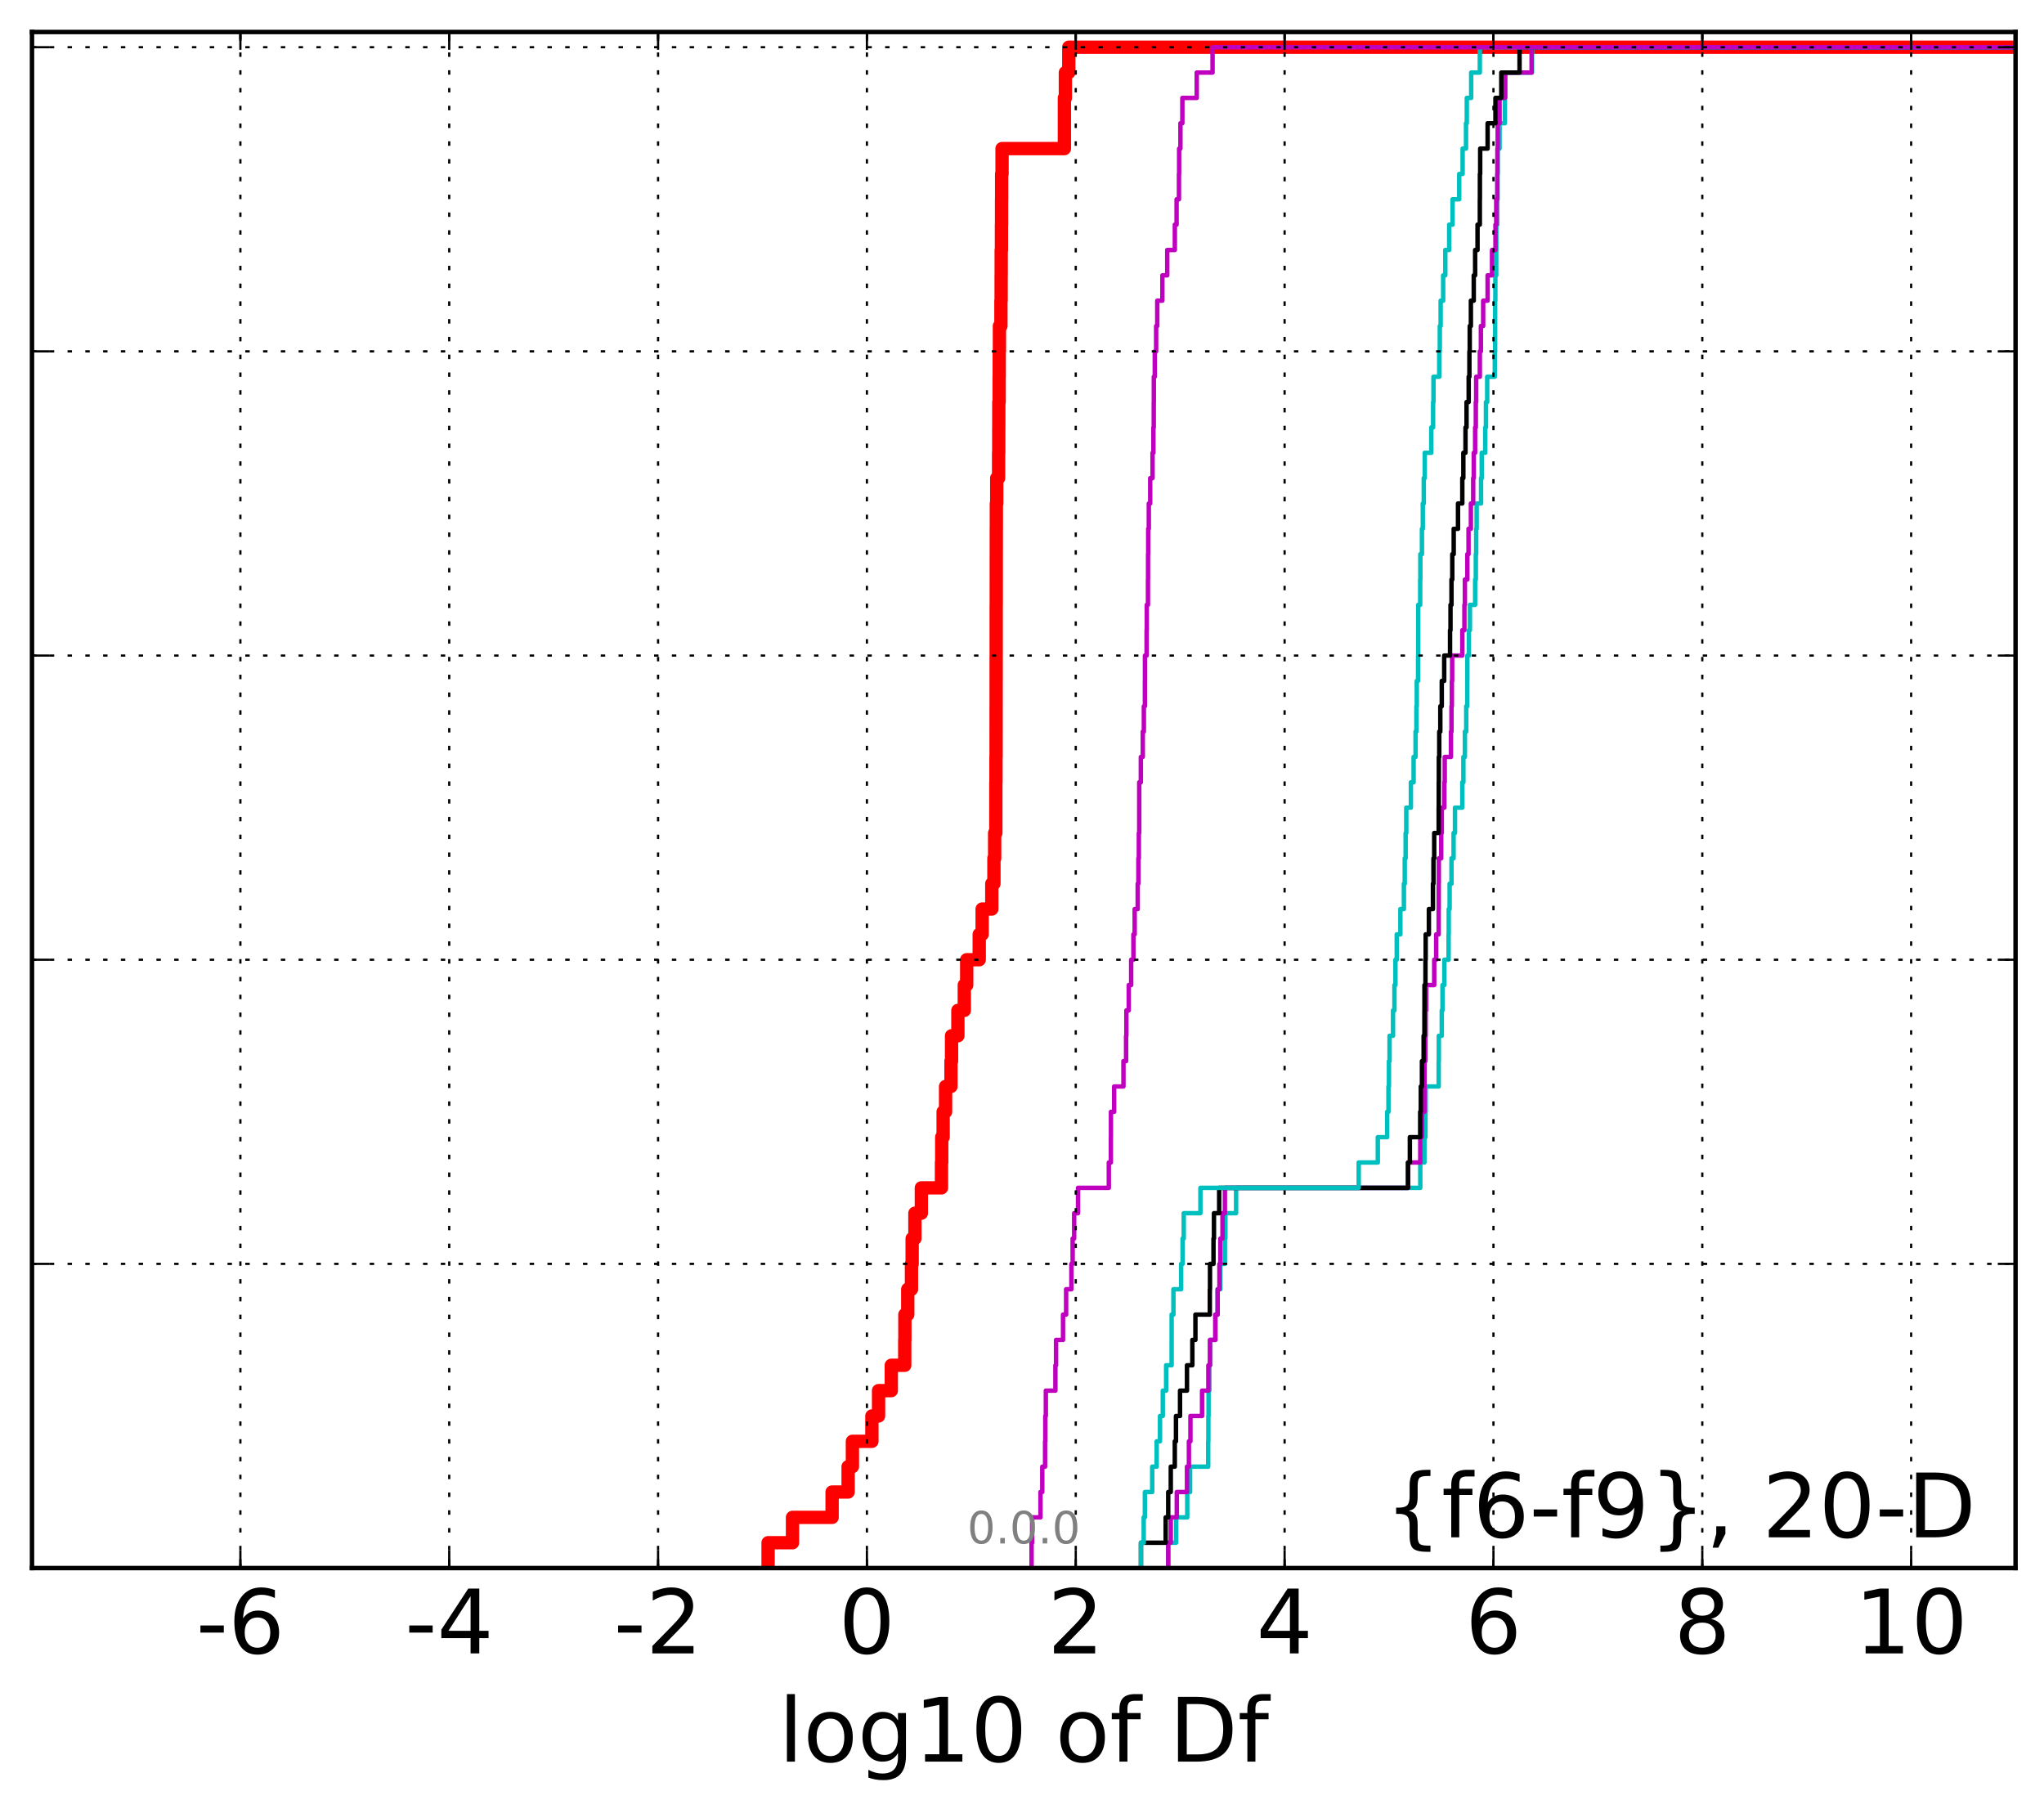 <?xml version="1.0" encoding="utf-8" standalone="no"?>
<!DOCTYPE svg PUBLIC "-//W3C//DTD SVG 1.1//EN"
  "http://www.w3.org/Graphics/SVG/1.1/DTD/svg11.dtd">
<!-- Created with matplotlib (http://matplotlib.org/) -->
<svg height="407pt" version="1.1" viewBox="0 0 460 407" width="460pt" xmlns="http://www.w3.org/2000/svg" xmlns:xlink="http://www.w3.org/1999/xlink">
 <defs>
  <style type="text/css">
*{stroke-linecap:butt;stroke-linejoin:round;stroke-miterlimit:100000;}
  </style>
 </defs>
 <g id="figure_1">
  <g id="patch_1">
   <path d="M 0 407.712 
L 460.8 407.712 
L 460.8 0 
L 0 0 
z
" style="fill:#ffffff;"/>
  </g>
  <g id="axes_1">
   <g id="patch_2">
    <path d="M 7.2 352.8 
L 453.6 352.8 
L 453.6 7.2 
L 7.2 7.2 
z
" style="fill:#ffffff;"/>
   </g>
   <g id="line2d_1">
    <path clip-path="url(#pfdb019cf50)" d="M 172.857 352.8 
L 172.857 347.097 
L 178.354 347.097 
L 178.354 341.394 
L 187.265 341.394 
L 187.265 335.691 
L 190.868 335.691 
L 190.868 329.988 
L 191.833 329.988 
L 191.833 324.285 
L 196.218 324.285 
L 196.218 318.582 
L 197.72 318.582 
L 197.72 312.879 
L 200.586 312.879 
L 200.586 307.176 
L 203.612 307.176 
L 203.612 301.473 
L 203.644 301.473 
L 203.644 295.77 
L 204.288 295.77 
L 204.288 290.067 
L 205.126 290.067 
L 205.126 284.364 
L 205.279 284.364 
L 205.279 278.661 
L 205.9 278.661 
L 205.9 272.958 
L 207.351 272.958 
L 207.351 267.255 
L 211.879 267.255 
L 211.879 261.552 
L 211.932 261.552 
L 211.932 255.85 
L 212.25 255.85 
L 212.25 250.147 
L 212.8 250.147 
L 212.8 244.444 
L 214.016 244.444 
L 214.016 238.741 
L 214.144 238.741 
L 214.144 233.038 
L 215.573 233.038 
L 215.573 227.335 
L 217.014 227.335 
L 217.014 221.632 
L 217.555 221.632 
L 217.555 215.929 
L 220.374 215.929 
L 220.374 210.226 
L 221.031 210.226 
L 221.031 204.523 
L 223.203 204.523 
L 223.203 198.82 
L 223.683 198.82 
L 223.683 193.117 
L 223.847 193.117 
L 223.847 187.414 
L 224.113 187.414 
L 224.113 181.711 
L 224.115 181.711 
L 224.115 176.008 
L 224.143 176.008 
L 224.143 170.305 
L 224.172 170.305 
L 224.172 164.602 
L 224.174 164.602 
L 224.174 158.899 
L 224.18 158.899 
L 224.18 153.196 
L 224.184 153.196 
L 224.184 147.493 
L 224.191 147.493 
L 224.191 141.79 
L 224.191 141.79 
L 224.191 136.087 
L 224.206 136.087 
L 224.206 130.384 
L 224.209 130.384 
L 224.209 124.681 
L 224.214 124.681 
L 224.214 118.978 
L 224.228 118.978 
L 224.228 113.275 
L 224.314 113.275 
L 224.314 107.572 
L 224.734 107.572 
L 224.734 101.869 
L 224.768 101.869 
L 224.768 96.166 
L 224.78 96.166 
L 224.78 90.463 
L 224.856 90.463 
L 224.856 84.76 
L 224.874 84.76 
L 224.874 79.057 
L 224.917 79.057 
L 224.917 73.354 
L 225.258 73.354 
L 225.258 67.651 
L 225.303 67.651 
L 225.303 61.949 
L 225.318 61.949 
L 225.318 56.246 
L 225.376 56.246 
L 225.376 50.543 
L 225.4 50.543 
L 225.4 44.84 
L 225.417 44.84 
L 225.417 39.137 
L 225.511 39.137 
L 225.511 33.434 
L 239.537 33.434 
L 239.537 27.731 
L 239.538 27.731 
L 239.538 22.028 
L 239.764 22.028 
L 239.764 16.325 
L 240.527 16.325 
L 240.527 10.622 
L 240.527 10.622 
L 240.527 10.622 
L 453.6 10.622 
" style="fill:none;stroke:#ff0000;stroke-linecap:square;stroke-width:3.0;"/>
   </g>
   <g id="line2d_2">
    <path clip-path="url(#pfdb019cf50)" d="M 262.906 352.8 
L 262.906 347.097 
L 264.701 347.097 
L 264.701 341.394 
L 267.19 341.394 
L 267.19 335.691 
L 267.831 335.691 
L 267.831 329.988 
L 271.904 329.988 
L 271.904 324.285 
L 271.941 324.285 
L 271.941 318.582 
L 271.987 318.582 
L 271.987 312.879 
L 272.166 312.879 
L 272.166 307.176 
L 272.309 307.176 
L 272.309 301.473 
L 273.514 301.473 
L 273.514 295.77 
L 274.03 295.77 
L 274.03 290.067 
L 274.634 290.067 
L 274.634 284.364 
L 275.661 284.364 
L 275.661 278.661 
L 275.775 278.661 
L 275.775 272.958 
L 278.179 272.958 
L 278.179 267.255 
L 319.633 267.255 
L 319.633 261.552 
L 320.566 261.552 
L 320.566 255.85 
L 320.799 255.85 
L 320.799 250.147 
L 320.848 250.147 
L 320.848 244.444 
L 323.775 244.444 
L 323.775 238.741 
L 323.808 238.741 
L 323.808 233.038 
L 324.469 233.038 
L 324.469 227.335 
L 324.633 227.335 
L 324.633 221.632 
L 325.047 221.632 
L 325.047 215.929 
L 326.004 215.929 
L 326.004 210.226 
L 326.038 210.226 
L 326.038 204.523 
L 326.236 204.523 
L 326.236 198.82 
L 326.659 198.82 
L 326.659 193.117 
L 327.127 193.117 
L 327.127 187.414 
L 327.445 187.414 
L 327.445 181.711 
L 329.092 181.711 
L 329.092 176.008 
L 329.333 176.008 
L 329.333 170.305 
L 329.672 170.305 
L 329.672 164.602 
L 329.975 164.602 
L 329.975 158.899 
L 330.21 158.899 
L 330.21 153.196 
L 330.225 153.196 
L 330.225 147.493 
L 330.568 147.493 
L 330.568 141.79 
L 330.805 141.79 
L 330.805 136.087 
L 331.978 136.087 
L 331.978 130.384 
L 332.13 130.384 
L 332.13 124.681 
L 332.213 124.681 
L 332.213 118.978 
L 332.321 118.978 
L 332.321 113.275 
L 333.31 113.275 
L 333.31 107.572 
L 333.467 107.572 
L 333.467 101.869 
L 334.252 101.869 
L 334.252 96.166 
L 334.415 96.166 
L 334.415 90.463 
L 334.691 90.463 
L 334.691 84.76 
L 336.406 84.76 
L 336.406 79.057 
L 336.479 79.057 
L 336.479 73.354 
L 336.48 73.354 
L 336.48 67.651 
L 336.529 67.651 
L 336.529 61.949 
L 336.727 61.949 
L 336.727 56.246 
L 336.743 56.246 
L 336.743 50.543 
L 336.966 50.543 
L 336.966 44.84 
L 337.009 44.84 
L 337.009 39.137 
L 337.054 39.137 
L 337.054 33.434 
L 337.473 33.434 
L 337.473 27.731 
L 338.678 27.731 
L 338.678 22.028 
L 338.794 22.028 
L 338.794 16.325 
L 344.776 16.325 
L 344.776 10.622 
L 344.776 10.622 
L 344.776 10.622 
L 453.6 10.622 
" style="fill:none;stroke:#00bfbf;stroke-linecap:square;"/>
   </g>
   <g id="line2d_3">
    <path clip-path="url(#pfdb019cf50)" d="M 262.906 352.8 
L 262.906 347.097 
L 263.482 347.097 
L 263.482 341.394 
L 264.833 341.394 
L 264.833 335.691 
L 267.128 335.691 
L 267.128 329.988 
L 267.561 329.988 
L 267.561 324.285 
L 267.907 324.285 
L 267.907 318.582 
L 270.524 318.582 
L 270.524 312.879 
L 271.941 312.879 
L 271.941 307.176 
L 272.309 307.176 
L 272.309 301.473 
L 273.514 301.473 
L 273.514 295.77 
L 274.03 295.77 
L 274.03 290.067 
L 274.432 290.067 
L 274.432 284.364 
L 274.634 284.364 
L 274.634 278.661 
L 275.124 278.661 
L 275.124 272.958 
L 275.661 272.958 
L 275.661 267.255 
L 316.87 267.255 
L 316.87 261.552 
L 319.633 261.552 
L 319.633 255.85 
L 320.005 255.85 
L 320.005 250.147 
L 320.566 250.147 
L 320.566 244.444 
L 320.579 244.444 
L 320.579 238.741 
L 320.799 238.741 
L 320.799 233.038 
L 320.848 233.038 
L 320.848 227.335 
L 320.966 227.335 
L 320.966 221.632 
L 322.769 221.632 
L 322.769 215.929 
L 323.207 215.929 
L 323.207 210.226 
L 323.775 210.226 
L 323.775 204.523 
L 323.79 204.523 
L 323.79 198.82 
L 323.808 198.82 
L 323.808 193.117 
L 324.346 193.117 
L 324.346 187.414 
L 324.469 187.414 
L 324.469 181.711 
L 325.047 181.711 
L 325.047 176.008 
L 325.133 176.008 
L 325.133 170.305 
L 326.537 170.305 
L 326.537 164.602 
L 326.659 164.602 
L 326.659 158.899 
L 326.741 158.899 
L 326.741 153.196 
L 326.806 153.196 
L 326.806 147.493 
L 329.092 147.493 
L 329.092 141.79 
L 329.566 141.79 
L 329.566 136.087 
L 329.672 136.087 
L 329.672 130.384 
L 330.225 130.384 
L 330.225 124.681 
L 330.491 124.681 
L 330.491 118.978 
L 331.02 118.978 
L 331.02 113.275 
L 331.543 113.275 
L 331.543 107.572 
L 331.667 107.572 
L 331.667 101.869 
L 331.978 101.869 
L 331.978 96.166 
L 332.13 96.166 
L 332.13 90.463 
L 332.213 90.463 
L 332.213 84.76 
L 333.034 84.76 
L 333.034 79.057 
L 333.269 79.057 
L 333.269 73.354 
L 333.784 73.354 
L 333.784 67.651 
L 334.785 67.651 
L 334.785 61.949 
L 335.78 61.949 
L 335.78 56.246 
L 336.553 56.246 
L 336.553 50.543 
L 336.727 50.543 
L 336.727 44.84 
L 336.966 44.84 
L 336.966 39.137 
L 336.992 39.137 
L 336.992 33.434 
L 337.054 33.434 
L 337.054 27.731 
L 337.473 27.731 
L 337.473 22.028 
L 338.678 22.028 
L 338.678 16.325 
L 344.687 16.325 
L 344.687 10.622 
L 344.687 10.622 
L 344.687 10.622 
L 453.6 10.622 
" style="fill:none;stroke:#bf00bf;stroke-linecap:square;"/>
   </g>
   <g id="line2d_4">
    <path clip-path="url(#pfdb019cf50)" d="M 256.772 352.8 
L 256.772 347.097 
L 262.334 347.097 
L 262.334 341.394 
L 262.906 341.394 
L 262.906 335.691 
L 263.482 335.691 
L 263.482 329.988 
L 264.386 329.988 
L 264.386 324.285 
L 264.651 324.285 
L 264.651 318.582 
L 265.564 318.582 
L 265.564 312.879 
L 267.128 312.879 
L 267.128 307.176 
L 268.338 307.176 
L 268.338 301.473 
L 269.027 301.473 
L 269.027 295.77 
L 272.269 295.77 
L 272.269 290.067 
L 272.309 290.067 
L 272.309 284.364 
L 273.096 284.364 
L 273.096 278.661 
L 273.202 278.661 
L 273.202 272.958 
L 274.374 272.958 
L 274.374 267.255 
L 316.87 267.255 
L 316.87 261.552 
L 317.286 261.552 
L 317.286 255.85 
L 319.612 255.85 
L 319.612 250.147 
L 319.751 250.147 
L 319.751 244.444 
L 320.005 244.444 
L 320.005 238.741 
L 320.386 238.741 
L 320.386 233.038 
L 320.566 233.038 
L 320.566 227.335 
L 320.579 227.335 
L 320.579 221.632 
L 320.799 221.632 
L 320.799 215.929 
L 320.848 215.929 
L 320.848 210.226 
L 321.569 210.226 
L 321.569 204.523 
L 322.481 204.523 
L 322.481 198.82 
L 322.602 198.82 
L 322.602 193.117 
L 322.769 193.117 
L 322.769 187.414 
L 323.775 187.414 
L 323.775 181.711 
L 323.79 181.711 
L 323.79 176.008 
L 323.808 176.008 
L 323.808 170.305 
L 323.903 170.305 
L 323.903 164.602 
L 324.143 164.602 
L 324.143 158.899 
L 324.469 158.899 
L 324.469 153.196 
L 325.019 153.196 
L 325.019 147.493 
L 326.329 147.493 
L 326.329 141.79 
L 326.435 141.79 
L 326.435 136.087 
L 326.659 136.087 
L 326.659 130.384 
L 326.837 130.384 
L 326.837 124.681 
L 327.154 124.681 
L 327.154 118.978 
L 328.122 118.978 
L 328.122 113.275 
L 329.092 113.275 
L 329.092 107.572 
L 329.325 107.572 
L 329.325 101.869 
L 329.808 101.869 
L 329.808 96.166 
L 330.043 96.166 
L 330.043 90.463 
L 330.526 90.463 
L 330.526 84.76 
L 330.687 84.76 
L 330.687 79.057 
L 330.762 79.057 
L 330.762 73.354 
L 331.02 73.354 
L 331.02 67.651 
L 331.667 67.651 
L 331.667 61.949 
L 331.978 61.949 
L 331.978 56.246 
L 332.517 56.246 
L 332.517 50.543 
L 333.034 50.543 
L 333.034 44.84 
L 333.051 44.84 
L 333.051 39.137 
L 333.114 39.137 
L 333.114 33.434 
L 334.785 33.434 
L 334.785 27.731 
L 336.55 27.731 
L 336.55 22.028 
L 337.863 22.028 
L 337.863 16.325 
L 341.974 16.325 
L 341.974 10.622 
L 341.974 10.622 
L 341.974 10.622 
L 453.6 10.622 
" style="fill:none;stroke:#000000;stroke-linecap:square;"/>
   </g>
   <g id="line2d_5">
    <path clip-path="url(#pfdb019cf50)" d="M 256.772 352.8 
L 256.772 347.097 
L 257.387 347.097 
L 257.387 341.394 
L 257.653 341.394 
L 257.653 335.691 
L 259.303 335.691 
L 259.303 329.988 
L 260.308 329.988 
L 260.308 324.285 
L 261.056 324.285 
L 261.056 318.582 
L 261.685 318.582 
L 261.685 312.879 
L 262.436 312.879 
L 262.436 307.176 
L 263.673 307.176 
L 263.673 301.473 
L 263.674 301.473 
L 263.674 295.77 
L 264.078 295.77 
L 264.078 290.067 
L 265.811 290.067 
L 265.811 284.364 
L 266.143 284.364 
L 266.143 278.661 
L 266.399 278.661 
L 266.399 272.958 
L 270.154 272.958 
L 270.154 267.255 
L 305.778 267.255 
L 305.778 261.552 
L 310.074 261.552 
L 310.074 255.85 
L 312.181 255.85 
L 312.181 250.147 
L 312.47 250.147 
L 312.47 244.444 
L 312.58 244.444 
L 312.58 238.741 
L 312.723 238.741 
L 312.723 233.038 
L 313.497 233.038 
L 313.497 227.335 
L 313.819 227.335 
L 313.819 221.632 
L 314.042 221.632 
L 314.042 215.929 
L 314.337 215.929 
L 314.337 210.226 
L 315.154 210.226 
L 315.154 204.523 
L 315.946 204.523 
L 315.946 198.82 
L 316.138 198.82 
L 316.138 193.117 
L 316.336 193.117 
L 316.336 187.414 
L 316.48 187.414 
L 316.48 181.711 
L 317.518 181.711 
L 317.518 176.008 
L 318.13 176.008 
L 318.13 170.305 
L 318.574 170.305 
L 318.574 164.602 
L 318.759 164.602 
L 318.759 158.899 
L 318.843 158.899 
L 318.843 153.196 
L 319.137 153.196 
L 319.137 147.493 
L 319.167 147.493 
L 319.167 141.79 
L 319.168 141.79 
L 319.168 136.087 
L 319.611 136.087 
L 319.611 130.384 
L 319.65 130.384 
L 319.65 124.681 
L 320.005 124.681 
L 320.005 118.978 
L 320.199 118.978 
L 320.199 113.275 
L 320.416 113.275 
L 320.416 107.572 
L 320.636 107.572 
L 320.636 101.869 
L 322.105 101.869 
L 322.105 96.166 
L 322.519 96.166 
L 322.519 90.463 
L 322.602 90.463 
L 322.602 84.76 
L 323.898 84.76 
L 323.898 79.057 
L 324.025 79.057 
L 324.025 73.354 
L 324.216 73.354 
L 324.216 67.651 
L 324.781 67.651 
L 324.781 61.949 
L 325.265 61.949 
L 325.265 56.246 
L 326.139 56.246 
L 326.139 50.543 
L 326.895 50.543 
L 326.895 44.84 
L 328.395 44.84 
L 328.395 39.137 
L 329.159 39.137 
L 329.159 33.434 
L 329.922 33.434 
L 329.922 27.731 
L 330.1 27.731 
L 330.1 22.028 
L 331.09 22.028 
L 331.09 16.325 
L 333.032 16.325 
L 333.032 10.622 
L 333.032 10.622 
L 333.032 10.622 
L 453.6 10.622 
" style="fill:none;stroke:#00bfbf;stroke-linecap:square;"/>
   </g>
   <g id="line2d_6">
    <path clip-path="url(#pfdb019cf50)" d="M 232.156 352.8 
L 232.156 347.097 
L 232.286 347.097 
L 232.286 341.394 
L 234.157 341.394 
L 234.157 335.691 
L 234.565 335.691 
L 234.565 329.988 
L 235.193 329.988 
L 235.193 324.285 
L 235.245 324.285 
L 235.245 318.582 
L 235.365 318.582 
L 235.365 312.879 
L 237.521 312.879 
L 237.521 307.176 
L 237.664 307.176 
L 237.664 301.473 
L 239.233 301.473 
L 239.233 295.77 
L 239.93 295.77 
L 239.93 290.067 
L 241.116 290.067 
L 241.116 284.364 
L 241.398 284.364 
L 241.398 278.661 
L 241.74 278.661 
L 241.74 272.958 
L 242.61 272.958 
L 242.61 267.255 
L 249.536 267.255 
L 249.536 261.552 
L 250.002 261.552 
L 250.002 255.85 
L 250.016 255.85 
L 250.016 250.147 
L 250.739 250.147 
L 250.739 244.444 
L 252.831 244.444 
L 252.831 238.741 
L 253.427 238.741 
L 253.427 233.038 
L 253.491 233.038 
L 253.491 227.335 
L 254.02 227.335 
L 254.02 221.632 
L 254.568 221.632 
L 254.568 215.929 
L 255.072 215.929 
L 255.072 210.226 
L 255.358 210.226 
L 255.358 204.523 
L 256.041 204.523 
L 256.041 198.82 
L 256.194 198.82 
L 256.194 193.117 
L 256.293 193.117 
L 256.293 187.414 
L 256.38 187.414 
L 256.38 181.711 
L 256.383 181.711 
L 256.383 176.008 
L 256.743 176.008 
L 256.743 170.305 
L 257.183 170.305 
L 257.183 164.602 
L 257.422 164.602 
L 257.422 158.899 
L 257.662 158.899 
L 257.662 153.196 
L 257.672 153.196 
L 257.672 147.493 
L 258.042 147.493 
L 258.042 141.79 
L 258.076 141.79 
L 258.076 136.087 
L 258.349 136.087 
L 258.349 130.384 
L 258.369 130.384 
L 258.369 124.681 
L 258.405 124.681 
L 258.405 118.978 
L 258.537 118.978 
L 258.537 113.275 
L 258.855 113.275 
L 258.855 107.572 
L 259.381 107.572 
L 259.381 101.869 
L 259.574 101.869 
L 259.574 96.166 
L 259.65 96.166 
L 259.65 90.463 
L 259.668 90.463 
L 259.668 84.76 
L 259.883 84.76 
L 259.883 79.057 
L 260.189 79.057 
L 260.189 73.354 
L 260.438 73.354 
L 260.438 67.651 
L 261.593 67.651 
L 261.593 61.949 
L 262.688 61.949 
L 262.688 56.246 
L 264.396 56.246 
L 264.396 50.543 
L 264.791 50.543 
L 264.791 44.84 
L 265.322 44.84 
L 265.322 39.137 
L 265.363 39.137 
L 265.363 33.434 
L 265.654 33.434 
L 265.654 27.731 
L 266.088 27.731 
L 266.088 22.028 
L 269.325 22.028 
L 269.325 16.325 
L 272.885 16.325 
L 272.885 10.622 
L 272.885 10.622 
L 272.885 10.622 
L 453.6 10.622 
" style="fill:none;stroke:#bf00bf;stroke-linecap:square;"/>
   </g>
   <g id="patch_3">
    <path d="M 7.2 7.2 
L 453.6 7.2 
" style="fill:none;stroke:#000000;stroke-linecap:square;stroke-linejoin:miter;"/>
   </g>
   <g id="patch_4">
    <path d="M 453.6 352.8 
L 453.6 7.2 
" style="fill:none;stroke:#000000;stroke-linecap:square;stroke-linejoin:miter;"/>
   </g>
   <g id="patch_5">
    <path d="M 7.2 352.8 
L 453.6 352.8 
" style="fill:none;stroke:#000000;stroke-linecap:square;stroke-linejoin:miter;"/>
   </g>
   <g id="patch_6">
    <path d="M 7.2 352.8 
L 7.2 7.2 
" style="fill:none;stroke:#000000;stroke-linecap:square;stroke-linejoin:miter;"/>
   </g>
   <g id="matplotlib.axis_1">
    <g id="xtick_1"/>
    <g id="xtick_2">
     <g id="line2d_7">
      <path clip-path="url(#pfdb019cf50)" d="M 54.099 352.8 
L 54.099 7.2 
" style="fill:none;stroke:#000000;stroke-dasharray:1,3;stroke-dashoffset:0.0;stroke-width:0.5;"/>
     </g>
     <g id="line2d_8">
      <defs>
       <path d="M 0 0 
L 0 -4 
" id="m6b805989b0" style="stroke:#000000;stroke-width:0.5;"/>
      </defs>
      <g>
       <use style="stroke:#000000;stroke-width:0.5;" x="54.099" xlink:href="#m6b805989b0" y="352.8"/>
      </g>
     </g>
     <g id="line2d_9">
      <defs>
       <path d="M 0 0 
L 0 4 
" id="mb0a0a8cf1b" style="stroke:#000000;stroke-width:0.5;"/>
      </defs>
      <g>
       <use style="stroke:#000000;stroke-width:0.5;" x="54.099" xlink:href="#mb0a0a8cf1b" y="7.2"/>
      </g>
     </g>
     <g id="text_1">
      <!-- -6 -->
      <defs>
       <path d="M 33.016 40.375 
Q 26.375 40.375 22.484 35.828 
Q 18.609 31.297 18.609 23.391 
Q 18.609 15.531 22.484 10.953 
Q 26.375 6.391 33.016 6.391 
Q 39.656 6.391 43.531 10.953 
Q 47.406 15.531 47.406 23.391 
Q 47.406 31.297 43.531 35.828 
Q 39.656 40.375 33.016 40.375 
M 52.594 71.297 
L 52.594 62.312 
Q 48.875 64.062 45.094 64.984 
Q 41.312 65.922 37.594 65.922 
Q 27.828 65.922 22.672 59.328 
Q 17.531 52.734 16.797 39.406 
Q 19.672 43.656 24.016 45.922 
Q 28.375 48.188 33.594 48.188 
Q 44.578 48.188 50.953 41.516 
Q 57.328 34.859 57.328 23.391 
Q 57.328 12.156 50.688 5.359 
Q 44.047 -1.422 33.016 -1.422 
Q 20.359 -1.422 13.672 8.266 
Q 6.984 17.969 6.984 36.375 
Q 6.984 53.656 15.188 63.938 
Q 23.391 74.219 37.203 74.219 
Q 40.922 74.219 44.703 73.484 
Q 48.484 72.75 52.594 71.297 
" id="BitstreamVeraSans-Roman-36"/>
       <path d="M 4.891 31.391 
L 31.203 31.391 
L 31.203 23.391 
L 4.891 23.391 
z
" id="BitstreamVeraSans-Roman-2d"/>
      </defs>
      <g transform="translate(44.128 371.997)scale(0.2 -0.2)">
       <use xlink:href="#BitstreamVeraSans-Roman-2d"/>
       <use x="36.084" xlink:href="#BitstreamVeraSans-Roman-36"/>
      </g>
     </g>
    </g>
    <g id="xtick_3">
     <g id="line2d_10">
      <path clip-path="url(#pfdb019cf50)" d="M 101.099 352.8 
L 101.099 7.2 
" style="fill:none;stroke:#000000;stroke-dasharray:1,3;stroke-dashoffset:0.0;stroke-width:0.5;"/>
     </g>
     <g id="line2d_11">
      <g>
       <use style="stroke:#000000;stroke-width:0.5;" x="101.099" xlink:href="#m6b805989b0" y="352.8"/>
      </g>
     </g>
     <g id="line2d_12">
      <g>
       <use style="stroke:#000000;stroke-width:0.5;" x="101.099" xlink:href="#mb0a0a8cf1b" y="7.2"/>
      </g>
     </g>
     <g id="text_2">
      <!-- -4 -->
      <defs>
       <path d="M 37.797 64.312 
L 12.891 25.391 
L 37.797 25.391 
z
M 35.203 72.906 
L 47.609 72.906 
L 47.609 25.391 
L 58.016 25.391 
L 58.016 17.188 
L 47.609 17.188 
L 47.609 0 
L 37.797 0 
L 37.797 17.188 
L 4.891 17.188 
L 4.891 26.703 
z
" id="BitstreamVeraSans-Roman-34"/>
      </defs>
      <g transform="translate(91.128 371.997)scale(0.2 -0.2)">
       <use xlink:href="#BitstreamVeraSans-Roman-2d"/>
       <use x="36.084" xlink:href="#BitstreamVeraSans-Roman-34"/>
      </g>
     </g>
    </g>
    <g id="xtick_4">
     <g id="line2d_13">
      <path clip-path="url(#pfdb019cf50)" d="M 148.099 352.8 
L 148.099 7.2 
" style="fill:none;stroke:#000000;stroke-dasharray:1,3;stroke-dashoffset:0.0;stroke-width:0.5;"/>
     </g>
     <g id="line2d_14">
      <g>
       <use style="stroke:#000000;stroke-width:0.5;" x="148.099" xlink:href="#m6b805989b0" y="352.8"/>
      </g>
     </g>
     <g id="line2d_15">
      <g>
       <use style="stroke:#000000;stroke-width:0.5;" x="148.099" xlink:href="#mb0a0a8cf1b" y="7.2"/>
      </g>
     </g>
     <g id="text_3">
      <!-- -2 -->
      <defs>
       <path d="M 19.188 8.297 
L 53.609 8.297 
L 53.609 0 
L 7.328 0 
L 7.328 8.297 
Q 12.938 14.109 22.625 23.891 
Q 32.328 33.688 34.812 36.531 
Q 39.547 41.844 41.422 45.531 
Q 43.312 49.219 43.312 52.781 
Q 43.312 58.594 39.234 62.25 
Q 35.156 65.922 28.609 65.922 
Q 23.969 65.922 18.812 64.312 
Q 13.672 62.703 7.812 59.422 
L 7.812 69.391 
Q 13.766 71.781 18.938 73 
Q 24.125 74.219 28.422 74.219 
Q 39.75 74.219 46.484 68.547 
Q 53.219 62.891 53.219 53.422 
Q 53.219 48.922 51.531 44.891 
Q 49.859 40.875 45.406 35.406 
Q 44.188 33.984 37.641 27.219 
Q 31.109 20.453 19.188 8.297 
" id="BitstreamVeraSans-Roman-32"/>
      </defs>
      <g transform="translate(138.129 371.997)scale(0.2 -0.2)">
       <use xlink:href="#BitstreamVeraSans-Roman-2d"/>
       <use x="36.084" xlink:href="#BitstreamVeraSans-Roman-32"/>
      </g>
     </g>
    </g>
    <g id="xtick_5">
     <g id="line2d_16">
      <path clip-path="url(#pfdb019cf50)" d="M 195.099 352.8 
L 195.099 7.2 
" style="fill:none;stroke:#000000;stroke-dasharray:1,3;stroke-dashoffset:0.0;stroke-width:0.5;"/>
     </g>
     <g id="line2d_17">
      <g>
       <use style="stroke:#000000;stroke-width:0.5;" x="195.099" xlink:href="#m6b805989b0" y="352.8"/>
      </g>
     </g>
     <g id="line2d_18">
      <g>
       <use style="stroke:#000000;stroke-width:0.5;" x="195.099" xlink:href="#mb0a0a8cf1b" y="7.2"/>
      </g>
     </g>
     <g id="text_4">
      <!-- 0 -->
      <defs>
       <path d="M 31.781 66.406 
Q 24.172 66.406 20.328 58.906 
Q 16.5 51.422 16.5 36.375 
Q 16.5 21.391 20.328 13.891 
Q 24.172 6.391 31.781 6.391 
Q 39.453 6.391 43.281 13.891 
Q 47.125 21.391 47.125 36.375 
Q 47.125 51.422 43.281 58.906 
Q 39.453 66.406 31.781 66.406 
M 31.781 74.219 
Q 44.047 74.219 50.516 64.516 
Q 56.984 54.828 56.984 36.375 
Q 56.984 17.969 50.516 8.266 
Q 44.047 -1.422 31.781 -1.422 
Q 19.531 -1.422 13.062 8.266 
Q 6.594 17.969 6.594 36.375 
Q 6.594 54.828 13.062 64.516 
Q 19.531 74.219 31.781 74.219 
" id="BitstreamVeraSans-Roman-30"/>
      </defs>
      <g transform="translate(188.737 371.997)scale(0.2 -0.2)">
       <use xlink:href="#BitstreamVeraSans-Roman-30"/>
      </g>
     </g>
    </g>
    <g id="xtick_6">
     <g id="line2d_19">
      <path clip-path="url(#pfdb019cf50)" d="M 242.099 352.8 
L 242.099 7.2 
" style="fill:none;stroke:#000000;stroke-dasharray:1,3;stroke-dashoffset:0.0;stroke-width:0.5;"/>
     </g>
     <g id="line2d_20">
      <g>
       <use style="stroke:#000000;stroke-width:0.5;" x="242.099" xlink:href="#m6b805989b0" y="352.8"/>
      </g>
     </g>
     <g id="line2d_21">
      <g>
       <use style="stroke:#000000;stroke-width:0.5;" x="242.099" xlink:href="#mb0a0a8cf1b" y="7.2"/>
      </g>
     </g>
     <g id="text_5">
      <!-- 2 -->
      <g transform="translate(235.737 371.997)scale(0.2 -0.2)">
       <use xlink:href="#BitstreamVeraSans-Roman-32"/>
      </g>
     </g>
    </g>
    <g id="xtick_7">
     <g id="line2d_22">
      <path clip-path="url(#pfdb019cf50)" d="M 289.099 352.8 
L 289.099 7.2 
" style="fill:none;stroke:#000000;stroke-dasharray:1,3;stroke-dashoffset:0.0;stroke-width:0.5;"/>
     </g>
     <g id="line2d_23">
      <g>
       <use style="stroke:#000000;stroke-width:0.5;" x="289.099" xlink:href="#m6b805989b0" y="352.8"/>
      </g>
     </g>
     <g id="line2d_24">
      <g>
       <use style="stroke:#000000;stroke-width:0.5;" x="289.099" xlink:href="#mb0a0a8cf1b" y="7.2"/>
      </g>
     </g>
     <g id="text_6">
      <!-- 4 -->
      <g transform="translate(282.737 371.997)scale(0.2 -0.2)">
       <use xlink:href="#BitstreamVeraSans-Roman-34"/>
      </g>
     </g>
    </g>
    <g id="xtick_8">
     <g id="line2d_25">
      <path clip-path="url(#pfdb019cf50)" d="M 336.1 352.8 
L 336.1 7.2 
" style="fill:none;stroke:#000000;stroke-dasharray:1,3;stroke-dashoffset:0.0;stroke-width:0.5;"/>
     </g>
     <g id="line2d_26">
      <g>
       <use style="stroke:#000000;stroke-width:0.5;" x="336.1" xlink:href="#m6b805989b0" y="352.8"/>
      </g>
     </g>
     <g id="line2d_27">
      <g>
       <use style="stroke:#000000;stroke-width:0.5;" x="336.1" xlink:href="#mb0a0a8cf1b" y="7.2"/>
      </g>
     </g>
     <g id="text_7">
      <!-- 6 -->
      <g transform="translate(329.737 371.997)scale(0.2 -0.2)">
       <use xlink:href="#BitstreamVeraSans-Roman-36"/>
      </g>
     </g>
    </g>
    <g id="xtick_9">
     <g id="line2d_28">
      <path clip-path="url(#pfdb019cf50)" d="M 383.1 352.8 
L 383.1 7.2 
" style="fill:none;stroke:#000000;stroke-dasharray:1,3;stroke-dashoffset:0.0;stroke-width:0.5;"/>
     </g>
     <g id="line2d_29">
      <g>
       <use style="stroke:#000000;stroke-width:0.5;" x="383.1" xlink:href="#m6b805989b0" y="352.8"/>
      </g>
     </g>
     <g id="line2d_30">
      <g>
       <use style="stroke:#000000;stroke-width:0.5;" x="383.1" xlink:href="#mb0a0a8cf1b" y="7.2"/>
      </g>
     </g>
     <g id="text_8">
      <!-- 8 -->
      <defs>
       <path d="M 31.781 34.625 
Q 24.75 34.625 20.719 30.859 
Q 16.703 27.094 16.703 20.516 
Q 16.703 13.922 20.719 10.156 
Q 24.75 6.391 31.781 6.391 
Q 38.812 6.391 42.859 10.172 
Q 46.922 13.969 46.922 20.516 
Q 46.922 27.094 42.891 30.859 
Q 38.875 34.625 31.781 34.625 
M 21.922 38.812 
Q 15.578 40.375 12.031 44.719 
Q 8.5 49.078 8.5 55.328 
Q 8.5 64.062 14.719 69.141 
Q 20.953 74.219 31.781 74.219 
Q 42.672 74.219 48.875 69.141 
Q 55.078 64.062 55.078 55.328 
Q 55.078 49.078 51.531 44.719 
Q 48 40.375 41.703 38.812 
Q 48.828 37.156 52.797 32.312 
Q 56.781 27.484 56.781 20.516 
Q 56.781 9.906 50.312 4.234 
Q 43.844 -1.422 31.781 -1.422 
Q 19.734 -1.422 13.25 4.234 
Q 6.781 9.906 6.781 20.516 
Q 6.781 27.484 10.781 32.312 
Q 14.797 37.156 21.922 38.812 
M 18.312 54.391 
Q 18.312 48.734 21.844 45.562 
Q 25.391 42.391 31.781 42.391 
Q 38.141 42.391 41.719 45.562 
Q 45.312 48.734 45.312 54.391 
Q 45.312 60.062 41.719 63.234 
Q 38.141 66.406 31.781 66.406 
Q 25.391 66.406 21.844 63.234 
Q 18.312 60.062 18.312 54.391 
" id="BitstreamVeraSans-Roman-38"/>
      </defs>
      <g transform="translate(376.737 371.997)scale(0.2 -0.2)">
       <use xlink:href="#BitstreamVeraSans-Roman-38"/>
      </g>
     </g>
    </g>
    <g id="xtick_10">
     <g id="line2d_31">
      <path clip-path="url(#pfdb019cf50)" d="M 430.1 352.8 
L 430.1 7.2 
" style="fill:none;stroke:#000000;stroke-dasharray:1,3;stroke-dashoffset:0.0;stroke-width:0.5;"/>
     </g>
     <g id="line2d_32">
      <g>
       <use style="stroke:#000000;stroke-width:0.5;" x="430.1" xlink:href="#m6b805989b0" y="352.8"/>
      </g>
     </g>
     <g id="line2d_33">
      <g>
       <use style="stroke:#000000;stroke-width:0.5;" x="430.1" xlink:href="#mb0a0a8cf1b" y="7.2"/>
      </g>
     </g>
     <g id="text_9">
      <!-- 10 -->
      <defs>
       <path d="M 12.406 8.297 
L 28.516 8.297 
L 28.516 63.922 
L 10.984 60.406 
L 10.984 69.391 
L 28.422 72.906 
L 38.281 72.906 
L 38.281 8.297 
L 54.391 8.297 
L 54.391 0 
L 12.406 0 
z
" id="BitstreamVeraSans-Roman-31"/>
      </defs>
      <g transform="translate(417.375 371.997)scale(0.2 -0.2)">
       <use xlink:href="#BitstreamVeraSans-Roman-31"/>
       <use x="63.623" xlink:href="#BitstreamVeraSans-Roman-30"/>
      </g>
     </g>
    </g>
    <g id="xtick_11"/>
    <g id="xtick_12">
     <g id="line2d_34">
      <defs>
       <path d="M 0 0 
L 0 -2 
" id="mb03dec6212" style="stroke:#000000;stroke-width:0.5;"/>
      </defs>
      <g>
       <use style="stroke:#000000;stroke-width:0.5;" x="54.099" xlink:href="#mb03dec6212" y="352.8"/>
      </g>
     </g>
     <g id="line2d_35">
      <defs>
       <path d="M 0 0 
L 0 2 
" id="m90aee48060" style="stroke:#000000;stroke-width:0.5;"/>
      </defs>
      <g>
       <use style="stroke:#000000;stroke-width:0.5;" x="54.099" xlink:href="#m90aee48060" y="7.2"/>
      </g>
     </g>
    </g>
    <g id="xtick_13">
     <g id="line2d_36">
      <g>
       <use style="stroke:#000000;stroke-width:0.5;" x="101.099" xlink:href="#mb03dec6212" y="352.8"/>
      </g>
     </g>
     <g id="line2d_37">
      <g>
       <use style="stroke:#000000;stroke-width:0.5;" x="101.099" xlink:href="#m90aee48060" y="7.2"/>
      </g>
     </g>
    </g>
    <g id="xtick_14">
     <g id="line2d_38">
      <g>
       <use style="stroke:#000000;stroke-width:0.5;" x="148.099" xlink:href="#mb03dec6212" y="352.8"/>
      </g>
     </g>
     <g id="line2d_39">
      <g>
       <use style="stroke:#000000;stroke-width:0.5;" x="148.099" xlink:href="#m90aee48060" y="7.2"/>
      </g>
     </g>
    </g>
    <g id="xtick_15">
     <g id="line2d_40">
      <g>
       <use style="stroke:#000000;stroke-width:0.5;" x="195.099" xlink:href="#mb03dec6212" y="352.8"/>
      </g>
     </g>
     <g id="line2d_41">
      <g>
       <use style="stroke:#000000;stroke-width:0.5;" x="195.099" xlink:href="#m90aee48060" y="7.2"/>
      </g>
     </g>
    </g>
    <g id="xtick_16">
     <g id="line2d_42">
      <g>
       <use style="stroke:#000000;stroke-width:0.5;" x="242.099" xlink:href="#mb03dec6212" y="352.8"/>
      </g>
     </g>
     <g id="line2d_43">
      <g>
       <use style="stroke:#000000;stroke-width:0.5;" x="242.099" xlink:href="#m90aee48060" y="7.2"/>
      </g>
     </g>
    </g>
    <g id="xtick_17">
     <g id="line2d_44">
      <g>
       <use style="stroke:#000000;stroke-width:0.5;" x="289.099" xlink:href="#mb03dec6212" y="352.8"/>
      </g>
     </g>
     <g id="line2d_45">
      <g>
       <use style="stroke:#000000;stroke-width:0.5;" x="289.099" xlink:href="#m90aee48060" y="7.2"/>
      </g>
     </g>
    </g>
    <g id="xtick_18">
     <g id="line2d_46">
      <g>
       <use style="stroke:#000000;stroke-width:0.5;" x="336.1" xlink:href="#mb03dec6212" y="352.8"/>
      </g>
     </g>
     <g id="line2d_47">
      <g>
       <use style="stroke:#000000;stroke-width:0.5;" x="336.1" xlink:href="#m90aee48060" y="7.2"/>
      </g>
     </g>
    </g>
    <g id="xtick_19">
     <g id="line2d_48">
      <g>
       <use style="stroke:#000000;stroke-width:0.5;" x="383.1" xlink:href="#mb03dec6212" y="352.8"/>
      </g>
     </g>
     <g id="line2d_49">
      <g>
       <use style="stroke:#000000;stroke-width:0.5;" x="383.1" xlink:href="#m90aee48060" y="7.2"/>
      </g>
     </g>
    </g>
    <g id="xtick_20">
     <g id="line2d_50">
      <g>
       <use style="stroke:#000000;stroke-width:0.5;" x="430.1" xlink:href="#mb03dec6212" y="352.8"/>
      </g>
     </g>
     <g id="line2d_51">
      <g>
       <use style="stroke:#000000;stroke-width:0.5;" x="430.1" xlink:href="#m90aee48060" y="7.2"/>
      </g>
     </g>
    </g>
    <g id="text_10">
     <!-- log10 of Df -->
     <defs>
      <path id="BitstreamVeraSans-Roman-20"/>
      <path d="M 30.609 48.391 
Q 23.391 48.391 19.188 42.75 
Q 14.984 37.109 14.984 27.297 
Q 14.984 17.484 19.156 11.844 
Q 23.344 6.203 30.609 6.203 
Q 37.797 6.203 41.984 11.859 
Q 46.188 17.531 46.188 27.297 
Q 46.188 37.016 41.984 42.703 
Q 37.797 48.391 30.609 48.391 
M 30.609 56 
Q 42.328 56 49.016 48.375 
Q 55.719 40.766 55.719 27.297 
Q 55.719 13.875 49.016 6.219 
Q 42.328 -1.422 30.609 -1.422 
Q 18.844 -1.422 12.172 6.219 
Q 5.516 13.875 5.516 27.297 
Q 5.516 40.766 12.172 48.375 
Q 18.844 56 30.609 56 
" id="BitstreamVeraSans-Roman-6f"/>
      <path d="M 9.422 75.984 
L 18.406 75.984 
L 18.406 0 
L 9.422 0 
z
" id="BitstreamVeraSans-Roman-6c"/>
      <path d="M 19.672 64.797 
L 19.672 8.109 
L 31.594 8.109 
Q 46.688 8.109 53.688 14.938 
Q 60.688 21.781 60.688 36.531 
Q 60.688 51.172 53.688 57.984 
Q 46.688 64.797 31.594 64.797 
z
M 9.812 72.906 
L 30.078 72.906 
Q 51.266 72.906 61.172 64.094 
Q 71.094 55.281 71.094 36.531 
Q 71.094 17.672 61.125 8.828 
Q 51.172 0 30.078 0 
L 9.812 0 
z
" id="BitstreamVeraSans-Roman-44"/>
      <path d="M 45.406 27.984 
Q 45.406 37.75 41.375 43.109 
Q 37.359 48.484 30.078 48.484 
Q 22.859 48.484 18.828 43.109 
Q 14.797 37.75 14.797 27.984 
Q 14.797 18.266 18.828 12.891 
Q 22.859 7.516 30.078 7.516 
Q 37.359 7.516 41.375 12.891 
Q 45.406 18.266 45.406 27.984 
M 54.391 6.781 
Q 54.391 -7.172 48.188 -13.984 
Q 42 -20.797 29.203 -20.797 
Q 24.469 -20.797 20.266 -20.094 
Q 16.062 -19.391 12.109 -17.922 
L 12.109 -9.188 
Q 16.062 -11.328 19.922 -12.344 
Q 23.781 -13.375 27.781 -13.375 
Q 36.625 -13.375 41.016 -8.766 
Q 45.406 -4.156 45.406 5.172 
L 45.406 9.625 
Q 42.625 4.781 38.281 2.391 
Q 33.938 0 27.875 0 
Q 17.828 0 11.672 7.656 
Q 5.516 15.328 5.516 27.984 
Q 5.516 40.672 11.672 48.328 
Q 17.828 56 27.875 56 
Q 33.938 56 38.281 53.609 
Q 42.625 51.219 45.406 46.391 
L 45.406 54.688 
L 54.391 54.688 
z
" id="BitstreamVeraSans-Roman-67"/>
      <path d="M 37.109 75.984 
L 37.109 68.5 
L 28.516 68.5 
Q 23.688 68.5 21.797 66.547 
Q 19.922 64.594 19.922 59.516 
L 19.922 54.688 
L 34.719 54.688 
L 34.719 47.703 
L 19.922 47.703 
L 19.922 0 
L 10.891 0 
L 10.891 47.703 
L 2.297 47.703 
L 2.297 54.688 
L 10.891 54.688 
L 10.891 58.5 
Q 10.891 67.625 15.141 71.797 
Q 19.391 75.984 28.609 75.984 
z
" id="BitstreamVeraSans-Roman-66"/>
     </defs>
     <g transform="translate(175.214 396.353)scale(0.2 -0.2)">
      <use xlink:href="#BitstreamVeraSans-Roman-6c"/>
      <use x="27.783" xlink:href="#BitstreamVeraSans-Roman-6f"/>
      <use x="88.965" xlink:href="#BitstreamVeraSans-Roman-67"/>
      <use x="152.441" xlink:href="#BitstreamVeraSans-Roman-31"/>
      <use x="216.064" xlink:href="#BitstreamVeraSans-Roman-30"/>
      <use x="279.688" xlink:href="#BitstreamVeraSans-Roman-20"/>
      <use x="311.475" xlink:href="#BitstreamVeraSans-Roman-6f"/>
      <use x="372.656" xlink:href="#BitstreamVeraSans-Roman-66"/>
      <use x="407.861" xlink:href="#BitstreamVeraSans-Roman-20"/>
      <use x="439.648" xlink:href="#BitstreamVeraSans-Roman-44"/>
      <use x="516.65" xlink:href="#BitstreamVeraSans-Roman-66"/>
     </g>
    </g>
   </g>
   <g id="matplotlib.axis_2">
    <g id="ytick_1">
     <g id="line2d_52">
      <path clip-path="url(#pfdb019cf50)" d="M 7.2 352.8 
L 453.6 352.8 
" style="fill:none;stroke:#000000;stroke-dasharray:1,3;stroke-dashoffset:0.0;stroke-width:0.5;"/>
     </g>
     <g id="line2d_53">
      <defs>
       <path d="M 0 0 
L 4 0 
" id="mebe9e62ee5" style="stroke:#000000;stroke-width:0.5;"/>
      </defs>
      <g>
       <use style="stroke:#000000;stroke-width:0.5;" x="7.2" xlink:href="#mebe9e62ee5" y="352.8"/>
      </g>
     </g>
     <g id="line2d_54">
      <defs>
       <path d="M 0 0 
L -4 0 
" id="m7639abf11d" style="stroke:#000000;stroke-width:0.5;"/>
      </defs>
      <g>
       <use style="stroke:#000000;stroke-width:0.5;" x="453.6" xlink:href="#m7639abf11d" y="352.8"/>
      </g>
     </g>
    </g>
    <g id="ytick_2">
     <g id="line2d_55">
      <path clip-path="url(#pfdb019cf50)" d="M 7.2 284.364 
L 453.6 284.364 
" style="fill:none;stroke:#000000;stroke-dasharray:1,3;stroke-dashoffset:0.0;stroke-width:0.5;"/>
     </g>
     <g id="line2d_56">
      <g>
       <use style="stroke:#000000;stroke-width:0.5;" x="7.2" xlink:href="#mebe9e62ee5" y="284.364"/>
      </g>
     </g>
     <g id="line2d_57">
      <g>
       <use style="stroke:#000000;stroke-width:0.5;" x="453.6" xlink:href="#m7639abf11d" y="284.364"/>
      </g>
     </g>
    </g>
    <g id="ytick_3">
     <g id="line2d_58">
      <path clip-path="url(#pfdb019cf50)" d="M 7.2 215.929 
L 453.6 215.929 
" style="fill:none;stroke:#000000;stroke-dasharray:1,3;stroke-dashoffset:0.0;stroke-width:0.5;"/>
     </g>
     <g id="line2d_59">
      <g>
       <use style="stroke:#000000;stroke-width:0.5;" x="7.2" xlink:href="#mebe9e62ee5" y="215.929"/>
      </g>
     </g>
     <g id="line2d_60">
      <g>
       <use style="stroke:#000000;stroke-width:0.5;" x="453.6" xlink:href="#m7639abf11d" y="215.929"/>
      </g>
     </g>
    </g>
    <g id="ytick_4">
     <g id="line2d_61">
      <path clip-path="url(#pfdb019cf50)" d="M 7.2 147.493 
L 453.6 147.493 
" style="fill:none;stroke:#000000;stroke-dasharray:1,3;stroke-dashoffset:0.0;stroke-width:0.5;"/>
     </g>
     <g id="line2d_62">
      <g>
       <use style="stroke:#000000;stroke-width:0.5;" x="7.2" xlink:href="#mebe9e62ee5" y="147.493"/>
      </g>
     </g>
     <g id="line2d_63">
      <g>
       <use style="stroke:#000000;stroke-width:0.5;" x="453.6" xlink:href="#m7639abf11d" y="147.493"/>
      </g>
     </g>
    </g>
    <g id="ytick_5">
     <g id="line2d_64">
      <path clip-path="url(#pfdb019cf50)" d="M 7.2 79.057 
L 453.6 79.057 
" style="fill:none;stroke:#000000;stroke-dasharray:1,3;stroke-dashoffset:0.0;stroke-width:0.5;"/>
     </g>
     <g id="line2d_65">
      <g>
       <use style="stroke:#000000;stroke-width:0.5;" x="7.2" xlink:href="#mebe9e62ee5" y="79.057"/>
      </g>
     </g>
     <g id="line2d_66">
      <g>
       <use style="stroke:#000000;stroke-width:0.5;" x="453.6" xlink:href="#m7639abf11d" y="79.057"/>
      </g>
     </g>
    </g>
    <g id="ytick_6">
     <g id="line2d_67">
      <path clip-path="url(#pfdb019cf50)" d="M 7.2 10.622 
L 453.6 10.622 
" style="fill:none;stroke:#000000;stroke-dasharray:1,3;stroke-dashoffset:0.0;stroke-width:0.5;"/>
     </g>
     <g id="line2d_68">
      <g>
       <use style="stroke:#000000;stroke-width:0.5;" x="7.2" xlink:href="#mebe9e62ee5" y="10.622"/>
      </g>
     </g>
     <g id="line2d_69">
      <g>
       <use style="stroke:#000000;stroke-width:0.5;" x="453.6" xlink:href="#m7639abf11d" y="10.622"/>
      </g>
     </g>
    </g>
   </g>
   <g id="text_11">
    <!-- {f6-f9}, 20-D -->
    <defs>
     <path d="M 12.5 -9.281 
L 15.922 -9.281 
Q 22.75 -9.281 24.828 -7.172 
Q 26.906 -5.078 26.906 1.906 
L 26.906 14.016 
Q 26.906 21.625 29.094 25.094 
Q 31.297 28.562 36.719 29.891 
Q 31.297 31.109 29.094 34.562 
Q 26.906 38.031 26.906 45.703 
L 26.906 57.812 
Q 26.906 64.75 24.828 66.875 
Q 22.75 69 15.922 69 
L 12.5 69 
L 12.5 75.984 
L 15.578 75.984 
Q 27.734 75.984 31.812 72.391 
Q 35.891 68.797 35.891 58.016 
L 35.891 46.297 
Q 35.891 39.016 38.516 36.203 
Q 41.156 33.406 48.094 33.406 
L 51.125 33.406 
L 51.125 26.422 
L 48.094 26.422 
Q 41.156 26.422 38.516 23.578 
Q 35.891 20.75 35.891 13.375 
L 35.891 1.703 
Q 35.891 -9.078 31.812 -12.688 
Q 27.734 -16.312 15.578 -16.312 
L 12.5 -16.312 
z
" id="BitstreamVeraSans-Roman-7d"/>
     <path d="M 10.984 1.516 
L 10.984 10.5 
Q 14.703 8.734 18.5 7.812 
Q 22.312 6.891 25.984 6.891 
Q 35.75 6.891 40.891 13.453 
Q 46.047 20.016 46.781 33.406 
Q 43.953 29.203 39.594 26.953 
Q 35.25 24.703 29.984 24.703 
Q 19.047 24.703 12.672 31.312 
Q 6.297 37.938 6.297 49.422 
Q 6.297 60.641 12.938 67.422 
Q 19.578 74.219 30.609 74.219 
Q 43.266 74.219 49.922 64.516 
Q 56.594 54.828 56.594 36.375 
Q 56.594 19.141 48.406 8.859 
Q 40.234 -1.422 26.422 -1.422 
Q 22.703 -1.422 18.891 -0.688 
Q 15.094 0.047 10.984 1.516 
M 30.609 32.422 
Q 37.25 32.422 41.125 36.953 
Q 45.016 41.5 45.016 49.422 
Q 45.016 57.281 41.125 61.844 
Q 37.25 66.406 30.609 66.406 
Q 23.969 66.406 20.094 61.844 
Q 16.219 57.281 16.219 49.422 
Q 16.219 41.5 20.094 36.953 
Q 23.969 32.422 30.609 32.422 
" id="BitstreamVeraSans-Roman-39"/>
     <path d="M 51.125 -9.281 
L 51.125 -16.312 
L 48.094 -16.312 
Q 35.938 -16.312 31.812 -12.688 
Q 27.688 -9.078 27.688 1.703 
L 27.688 13.375 
Q 27.688 20.75 25.047 23.578 
Q 22.406 26.422 15.484 26.422 
L 12.5 26.422 
L 12.5 33.406 
L 15.484 33.406 
Q 22.469 33.406 25.078 36.203 
Q 27.688 39.016 27.688 46.297 
L 27.688 58.016 
Q 27.688 68.797 31.812 72.391 
Q 35.938 75.984 48.094 75.984 
L 51.125 75.984 
L 51.125 69 
L 47.797 69 
Q 40.922 69 38.812 66.844 
Q 36.719 64.703 36.719 57.812 
L 36.719 45.703 
Q 36.719 38.031 34.5 34.562 
Q 32.281 31.109 26.906 29.891 
Q 32.328 28.562 34.516 25.094 
Q 36.719 21.625 36.719 14.016 
L 36.719 1.906 
Q 36.719 -4.984 38.812 -7.125 
Q 40.922 -9.281 47.797 -9.281 
z
" id="BitstreamVeraSans-Roman-7b"/>
     <path d="M 11.719 12.406 
L 22.016 12.406 
L 22.016 4 
L 14.016 -11.625 
L 7.719 -11.625 
L 11.719 4 
z
" id="BitstreamVeraSans-Roman-2c"/>
    </defs>
    <g transform="translate(311.697 345.888)scale(0.2 -0.2)">
     <use xlink:href="#BitstreamVeraSans-Roman-7b"/>
     <use x="63.623" xlink:href="#BitstreamVeraSans-Roman-66"/>
     <use x="98.828" xlink:href="#BitstreamVeraSans-Roman-36"/>
     <use x="162.451" xlink:href="#BitstreamVeraSans-Roman-2d"/>
     <use x="198.535" xlink:href="#BitstreamVeraSans-Roman-66"/>
     <use x="233.74" xlink:href="#BitstreamVeraSans-Roman-39"/>
     <use x="297.363" xlink:href="#BitstreamVeraSans-Roman-7d"/>
     <use x="360.986" xlink:href="#BitstreamVeraSans-Roman-2c"/>
     <use x="392.773" xlink:href="#BitstreamVeraSans-Roman-20"/>
     <use x="424.561" xlink:href="#BitstreamVeraSans-Roman-32"/>
     <use x="488.184" xlink:href="#BitstreamVeraSans-Roman-30"/>
     <use x="551.807" xlink:href="#BitstreamVeraSans-Roman-2d"/>
     <use x="587.891" xlink:href="#BitstreamVeraSans-Roman-44"/>
    </g>
   </g>
   <g id="text_12">
    <!-- 0.0.0 -->
    <defs>
     <path d="M 10.688 12.406 
L 21 12.406 
L 21 0 
L 10.688 0 
z
" id="BitstreamVeraSans-Roman-2e"/>
    </defs>
    <g style="fill:#808080;" transform="translate(217.678 347.264)scale(0.1 -0.1)">
     <use xlink:href="#BitstreamVeraSans-Roman-30"/>
     <use x="63.623" xlink:href="#BitstreamVeraSans-Roman-2e"/>
     <use x="95.41" xlink:href="#BitstreamVeraSans-Roman-30"/>
     <use x="159.033" xlink:href="#BitstreamVeraSans-Roman-2e"/>
     <use x="190.82" xlink:href="#BitstreamVeraSans-Roman-30"/>
    </g>
   </g>
  </g>
 </g>
 <defs>
  <clipPath id="pfdb019cf50">
   <rect height="345.6" width="446.4" x="7.2" y="7.2"/>
  </clipPath>
 </defs>
</svg>
